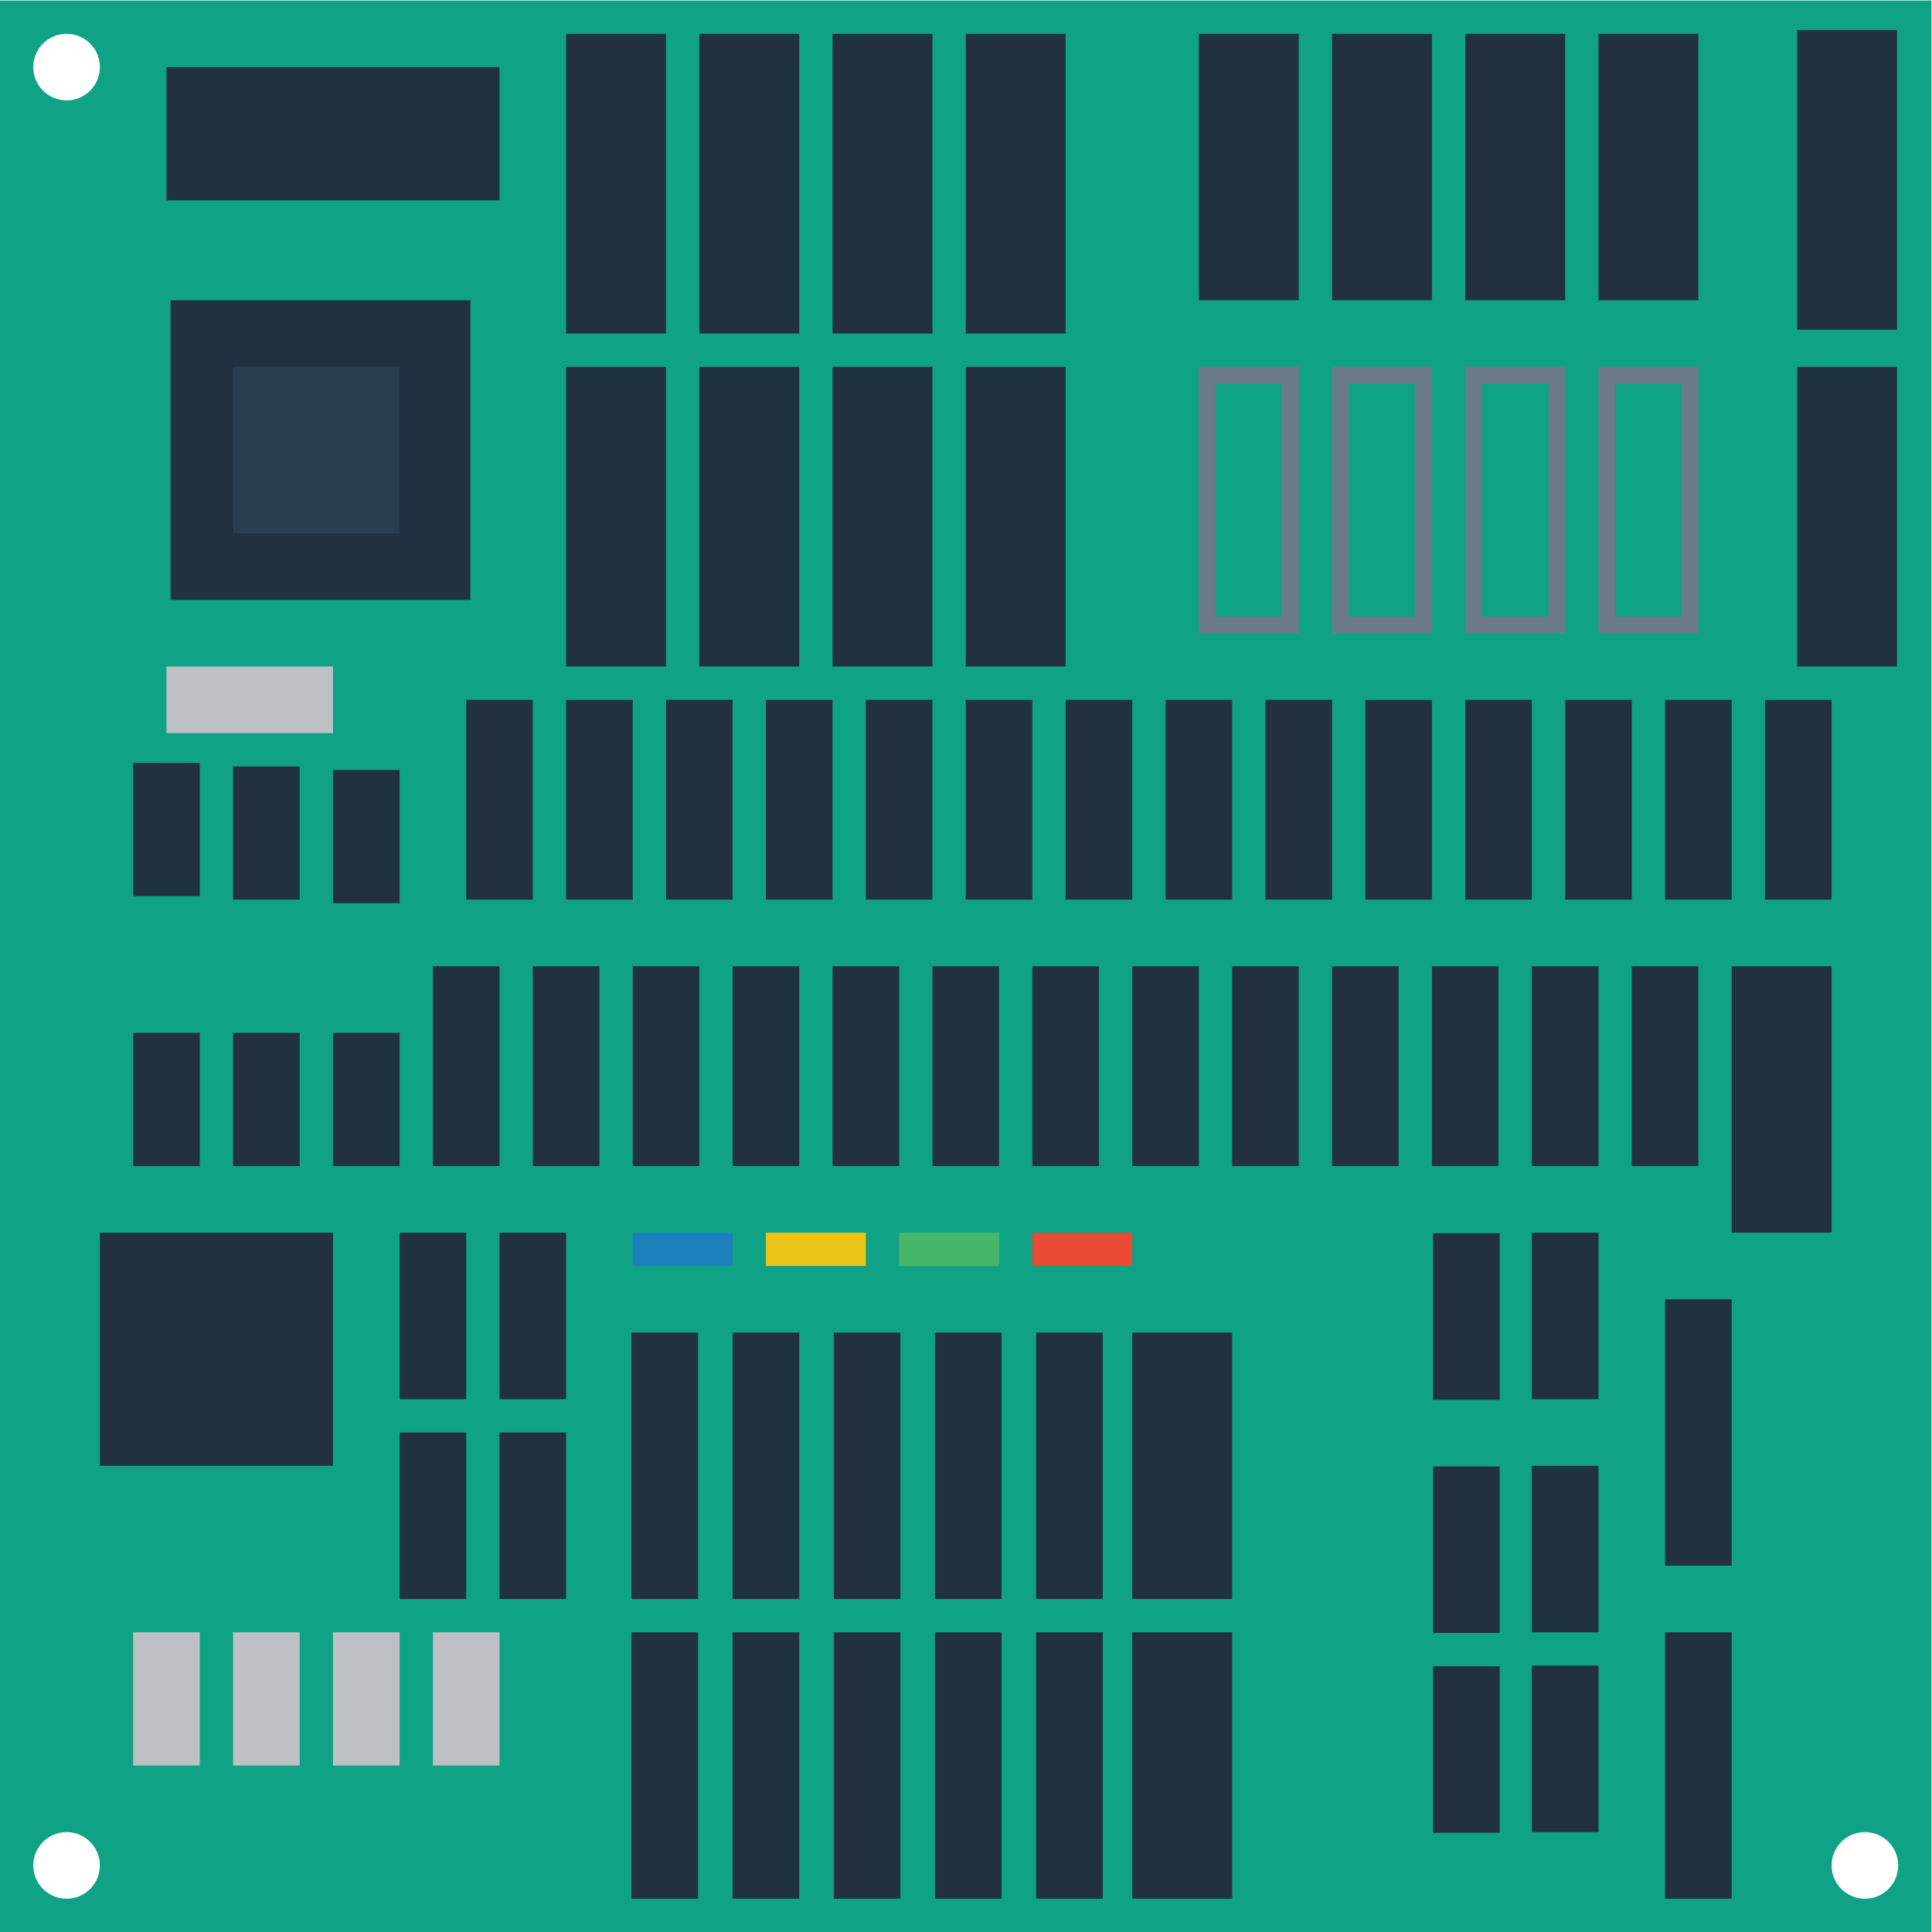 <svg height="309.333" viewBox="0 0 309.333 309.333" width="309.333" xmlns="http://www.w3.org/2000/svg" xmlns:xlink="http://www.w3.org/1999/xlink"><clipPath id="a"><path d="m0 256h256v-256h-256z"/></clipPath><g clip-path="url(#a)" transform="matrix(1.333 0 0 -1.333 -16 325.333)"><path d="m0 0c-2.209 0-4 1.791-4 4s1.791 4 4 4 4-1.791 4-4-1.791-4-4-4m-216 216c-2.209 0-4 1.791-4 4s1.791 4 4 4 4-1.791 4-4-1.791-4-4-4m0-216c-2.209 0-4 1.791-4 4s1.791 4 4 4 4-1.791 4-4-1.791-4-4-4m-8-4h232v232h-232z" fill="#10a284" transform="translate(236 16)"/><path d="m100 92h-12v4h12z" fill="#1b80bb"/><path d="m116 92h-12v4h12z" fill="#eec41b"/><path d="m132 92h-12v4h12z" fill="#48b66a"/><path d="m148 92h-12v4h12z" fill="#e94b36"/><path d="m52 156h-20v8h20z" fill="#bdc1c6"/><path d="m68.5 172h-36v36h36z" fill="#223140"/><path d="m60 180h-20v20h20z" fill="#2b3e51"/><path d="m72 220h-40v16h40z" fill="#223140"/><path d="m92 204h-12v36h12z" fill="#223140"/><path d="m168 208h-12v32h12z" fill="#223140"/><path d="m184 208h-12v32h12z" fill="#223140"/><path d="m200 208h-12v32h12z" fill="#223140"/><path d="m216 208h-12v32h12z" fill="#223140"/><path d="m168 200h-12v-32h12zm-2-30h-8v28h8z" fill="#6c7a88"/><path d="m184 200h-12v-32h12zm-2-30h-8v28h8z" fill="#6c7a88"/><path d="m200 200h-12v-32h12zm-2-30h-8v28h8z" fill="#6c7a88"/><path d="m216 200h-12v-32h12zm-2-30h-8v28h8z" fill="#6c7a88"/><g fill="#223140"><path d="m239.864 204.457h-12v36h12z"/><path d="m239.864 164h-12v36h12z"/><path d="m92 164h-12v36h12z"/><path d="m108 204h-12v36h12z"/><path d="m108 164h-12v36h12z"/><path d="m124 204h-12v36h12z"/><path d="m124 164h-12v36h12z"/><path d="m140 204h-12v36h12z"/><path d="m140 164h-12v36h12z"/><path d="m76 136h-8v24h8z"/><path d="m88 136h-8v24h8z"/><path d="m100 136h-8v24h8z"/><path d="m112 136h-8v24h8z"/><path d="m124 136h-8v24h8z"/><path d="m136 136h-8v24h8z"/><path d="m148 136h-8v24h8z"/><path d="m160 136h-8v24h8z"/><path d="m172 136h-8v24h8z"/><path d="m184 136h-8v24h8z"/><path d="m196 136h-8v24h8z"/><path d="m208 136h-8v24h8z"/><path d="m220 136h-8v24h8z"/><path d="m232 136h-8v24h8z"/><path d="m192.137 75.925h-8v20h8z"/><path d="m204 76h-8v20h8z"/><path d="m192.137 47.925h-8v20h8z"/><path d="m204 48h-8v20h8z"/><path d="m192.137 23.925h-8v20h8z"/><path d="m204 24h-8v20h8z"/><path d="m95.849 52h-8v32h8z"/><path d="m108 52h-8v32h8z"/><path d="m120.151 52h-8v32h8z"/><path d="m132.302 52h-8v32h8z"/><path d="m144.454 52h-8v32h8z"/><path d="m160 52h-12v32h12z"/><path d="m95.849 16h-8v32h8z"/><path d="m108 16h-8v32h8z"/><path d="m120.151 16h-8v32h8z"/><path d="m132.302 16h-8v32h8z"/><path d="m144.454 16h-8v32h8z"/><path d="m160 16h-12v32h12z"/><path d="m52 68h-28v28h28z"/><path d="m68 76h-8v20h8z"/><path d="m80 76h-8v20h8z"/><path d="m68 52h-8v20h8z"/><path d="m80 52h-8v20h8z"/></g><path d="m36 32h-8v16h8z" fill="#bdc1c6"/><path d="m48 32h-8v16h8z" fill="#bdc1c6"/><path d="m60 32h-8v16h8z" fill="#bdc1c6"/><path d="m72 32h-8v16h8z" fill="#bdc1c6"/><path d="m232 96h-12v32h12z" fill="#223140"/><path d="m220 56h-8v32h8z" fill="#223140"/><path d="m220 16h-8v32h8z" fill="#223140"/><path d="m60 135.577h-8v16h8z" fill="#223140"/><path d="m48 136h-8v16h8z" fill="#223140"/><path d="m36 136.423h-8v16h8z" fill="#223140"/><path d="m36 104h-8v16h8z" fill="#223140"/><path d="m48 104h-8v16h8z" fill="#223140"/><path d="m60 104h-8v16h8z" fill="#223140"/><path d="m72 104h-8v24h8z" fill="#223140"/><path d="m84 104h-8v24h8z" fill="#223140"/><path d="m96 104h-8v24h8z" fill="#223140"/><path d="m108 104h-8v24h8z" fill="#223140"/><path d="m120 104h-8v24h8z" fill="#223140"/><path d="m132 104h-8v24h8z" fill="#223140"/><path d="m144 104h-8v24h8z" fill="#223140"/><path d="m156 104h-8v24h8z" fill="#223140"/><path d="m168 104h-8v24h8z" fill="#223140"/><path d="m180 104h-8v24h8z" fill="#223140"/><path d="m192 104h-8v24h8z" fill="#223140"/><path d="m204 104h-8v24h8z" fill="#223140"/><path d="m216 104h-8v24h8z" fill="#223140"/></g></svg>